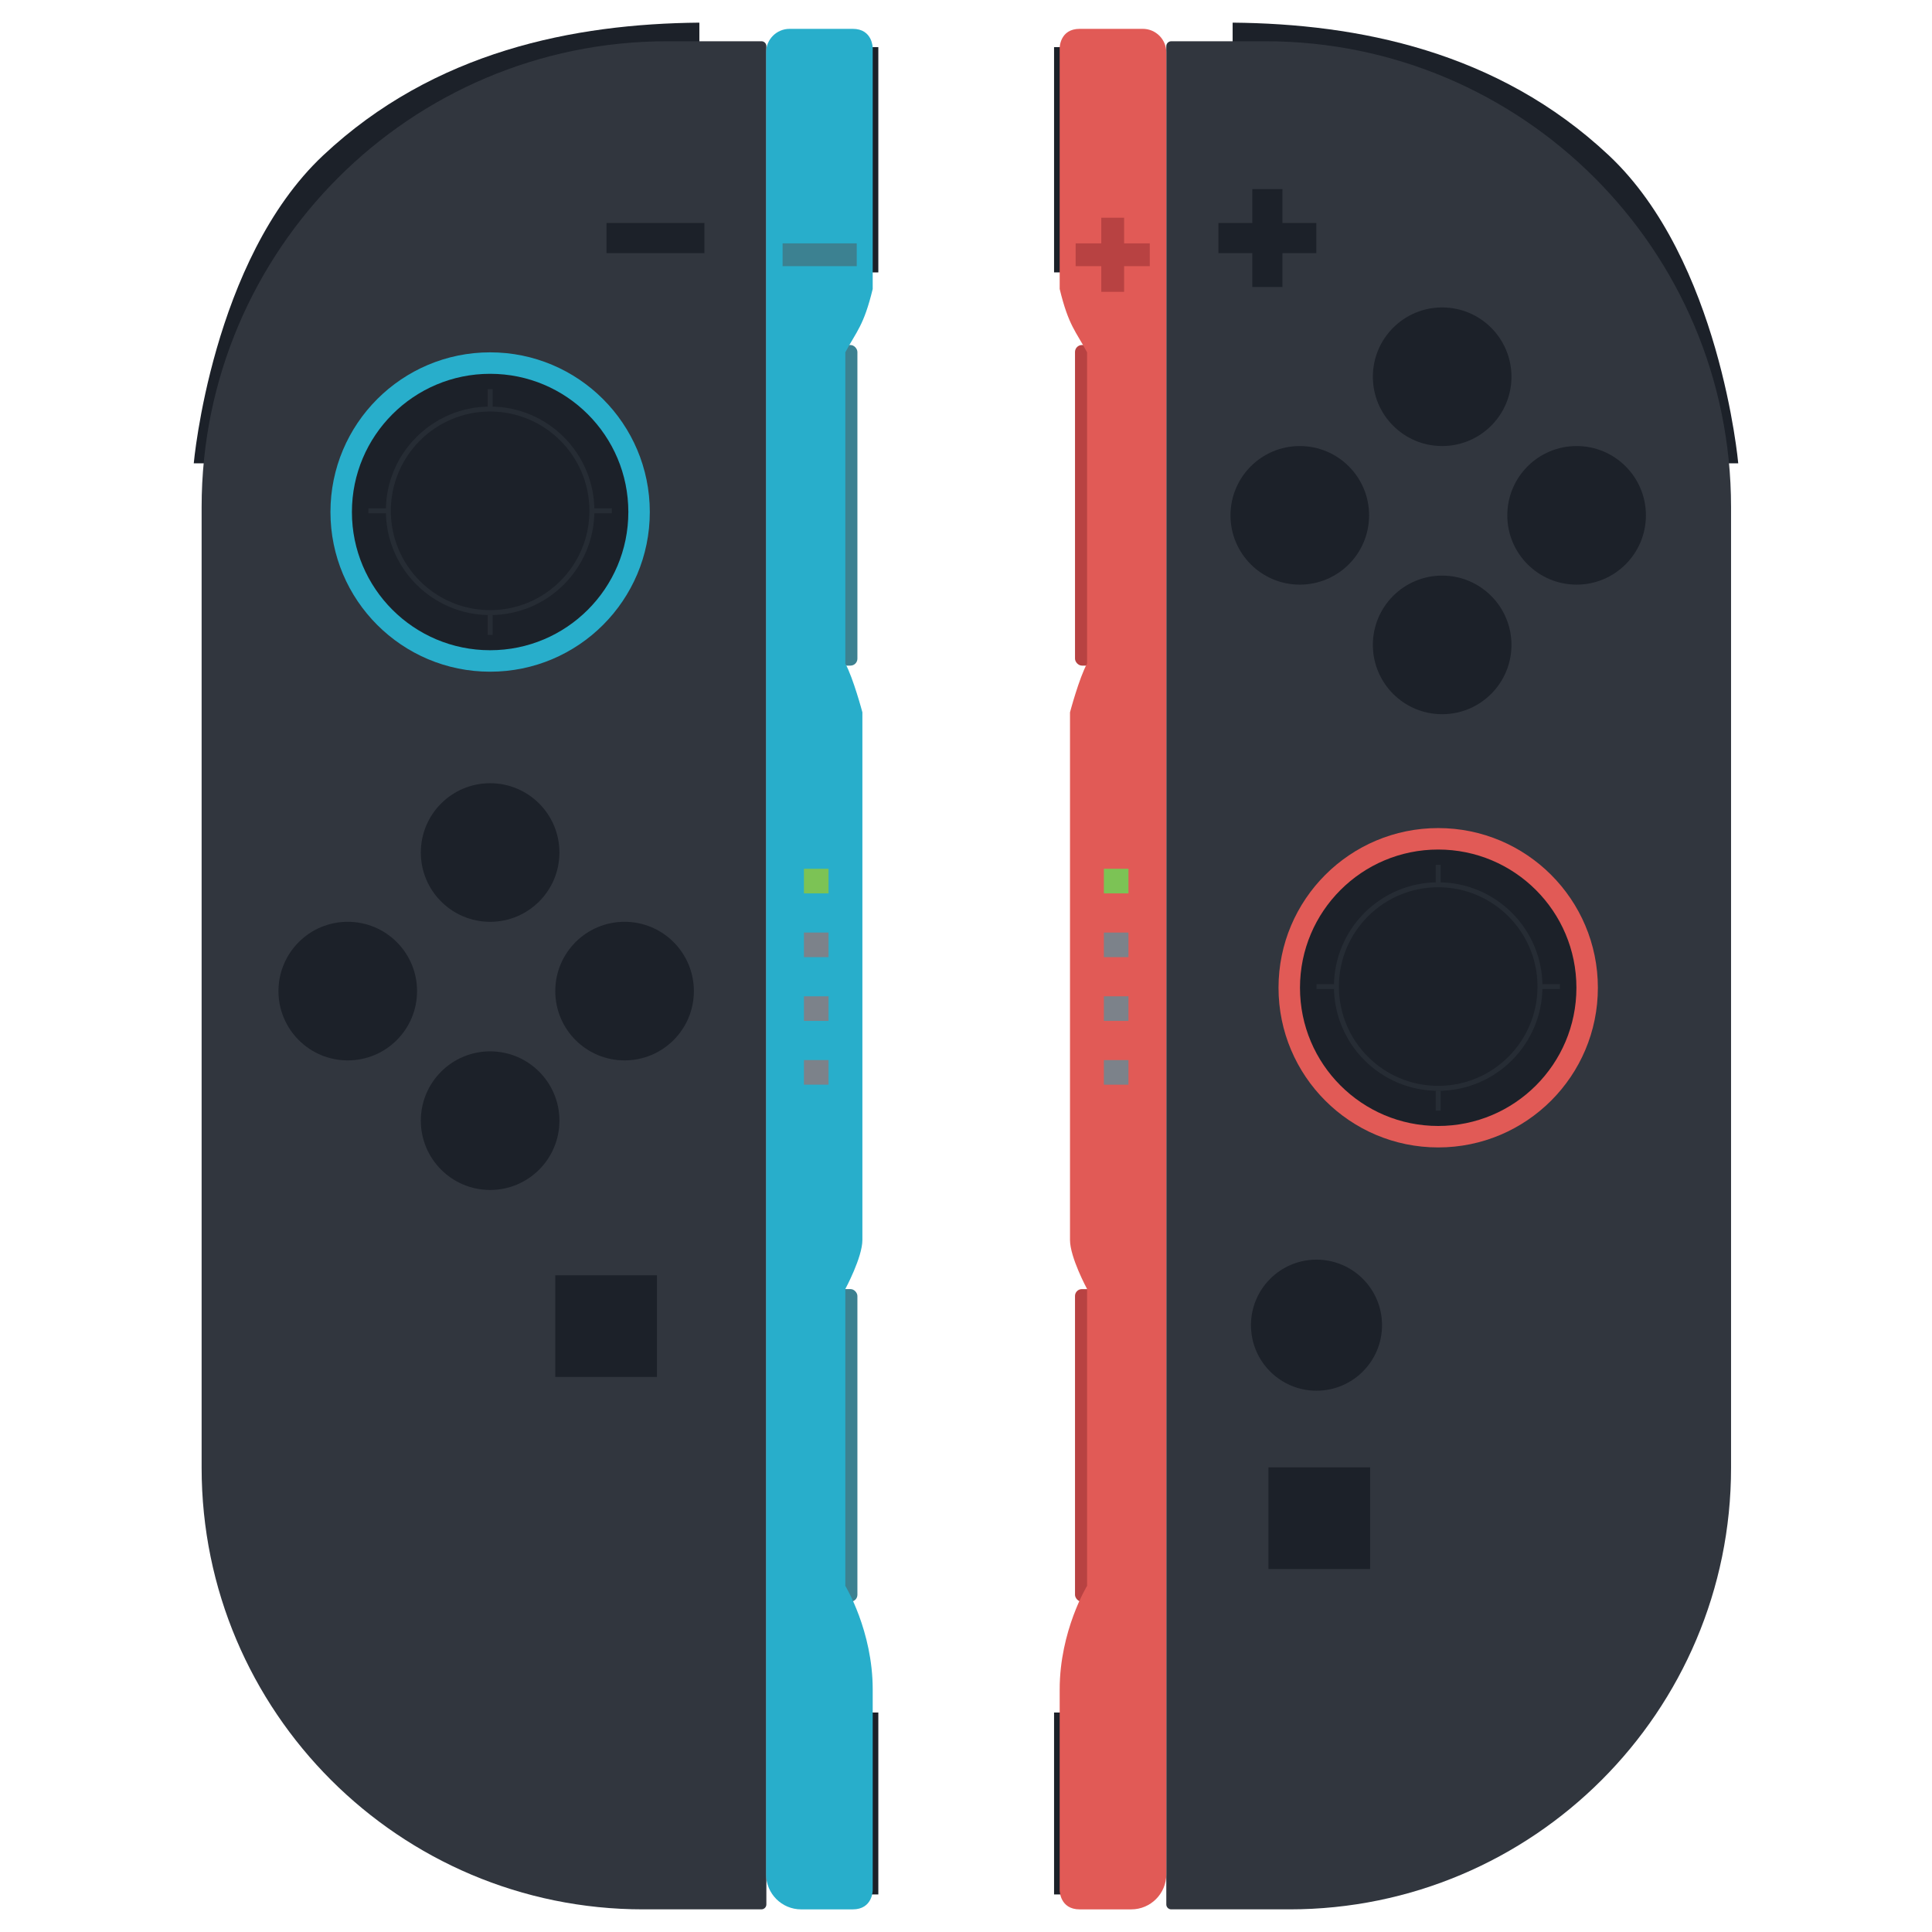 <svg xmlns="http://www.w3.org/2000/svg" id="Layer_1" data-name="Layer 1" viewBox="0 0 1000 1000"><defs><style>.cls-1{stroke-width:2.57px}.cls-1,.cls-2{fill:none;stroke:#262c34;stroke-miterlimit:10}.cls-3{fill:#7cc355}.cls-4{fill:#7c828a}.cls-2{stroke-width:2.57px}.cls-5{fill:#31363e}.cls-6{fill:#28aecb}.cls-7{fill:#3c8191}.cls-8{fill:#1c2129}.cls-9{fill:#e15a56}.cls-10{fill:#b84242}</style></defs><g id="Joycons"><path d="M545.58 886.41h15.05v94.16h-15.05zm0-862.02h15.05v116.6h-15.05zM890.65 239.8h9.06s-9.36-105.27-66.96-159.36c-57.6-54.1-130.12-68.13-194.74-68.72v40.66z" class="cls-8"/><path d="M606.22 21.35h48.67c133.07 0 241.1 108.03 241.1 241.1v497.3c0 126.13-102.4 228.53-228.53 228.53h-61.24c-1.4 0-2.54-1.14-2.54-2.54V23.9c0-1.4 1.14-2.54 2.54-2.54Z" class="cls-5"/><path d="M630.65 115.42h50.68v15.6h-50.68z" class="cls-8"/><path d="M648.19 148.55V97.87h15.6v50.68z" class="cls-8"/><circle cx="744.41" cy="511.26" r="82.65" class="cls-9"/><circle cx="744.41" cy="511.26" r="71.54" class="cls-8"/><circle cx="744.41" cy="510.64" r="52.68" class="cls-2"/><path d="M744.41 457.96v-10.32m0 127.23v-10.31m-52.68-53.92h-10.31m125.99 0H797.1" class="cls-2"/><path d="M656.55 759.49h52.63v52.63h-52.63z" class="cls-8"/><circle cx="681.42" cy="685.91" r="33.92" class="cls-8"/><circle cx="746.46" cy="333.8" r="35.87" class="cls-8"/><circle cx="746.46" cy="195" r="35.87" class="cls-8"/><circle cx="672.77" cy="266.74" r="35.87" class="cls-8"/><circle cx="816.05" cy="266.74" r="35.87" class="cls-8"/><rect width="16.5" height="161.79" x="556.42" y="667.24" class="cls-10" rx="3.56" ry="3.56"/><rect width="16.5" height="165.94" x="556.42" y="178.58" class="cls-10" rx="3.6" ry="3.6"/><path d="M591.52 14.93h-32.68c-10.35 0-10.35 9.9-10.35 9.9v124.74c4.61 19.09 8.43 21.96 14.18 32.8v161.08c-4.1 7.44-8.84 25.24-8.84 25.24v273.1c0 9.06 8.84 25.4 8.84 25.4v153.66s-14.18 23.23-14.18 53.56v103.98s0 9.9 10.35 9.9h26.68c10.03 0 18.15-8.13 18.15-18.15V27.09c0-6.71-5.44-12.16-12.16-12.16Z" class="cls-9"/><path d="M556.75 125.96h38.38v11.81h-38.38z" class="cls-10"/><path d="M570.03 151.06v-38.38h11.81v38.38z" class="cls-10"/><path d="M571.36 449.68h12.73v12.73h-12.73z" class="cls-3"/><path d="M571.36 482.69h12.73v12.73h-12.73zm0 33h12.73v12.73h-12.73zm0 33.01h12.73v12.73h-12.73z" class="cls-4"/><path d="M109.35 239.8h-9.06s9.36-105.27 66.96-159.36c57.6-54.1 130.12-68.13 194.74-68.72v40.66z" class="cls-8"/><path d="M394.13 988.28h-61.24c-126.13 0-228.53-102.4-228.53-228.53v-497.3c0-133.07 108.03-241.1 241.1-241.1h48.67c1.4 0 2.54 1.14 2.54 2.54v961.84c0 1.4-1.14 2.54-2.54 2.54Z" class="cls-5"/><path d="M313.93 115.42h50.68v15.6h-50.68z" class="cls-8"/><circle cx="253.69" cy="265.02" r="82.65" class="cls-6"/><circle cx="253.69" cy="265.02" r="71.54" class="cls-8"/><circle cx="253.69" cy="264.4" r="52.68" class="cls-1"/><path d="M253.69 211.72V201.4m0 127.23v-10.31m-52.68-53.92H190.7m125.98 0h-10.31" class="cls-1"/><path d="M287.41 660.08h52.63v52.63h-52.63z" class="cls-8"/><circle cx="253.69" cy="580.05" r="35.87" class="cls-8"/><circle cx="253.69" cy="441.26" r="35.87" class="cls-8"/><circle cx="180" cy="512.99" r="35.87" class="cls-8"/><circle cx="323.28" cy="512.99" r="35.87" class="cls-8"/><path d="M454.62 980.56h-15.05V886.4h15.05zm0-839.56h-15.05V24.4h15.05z" class="cls-8"/><rect width="16.5" height="161.79" x="427.28" y="667.24" class="cls-7" rx="3.56" ry="3.56" transform="rotate(-180 435.535 748.13)"/><rect width="16.5" height="165.94" x="427.28" y="178.58" class="cls-7" rx="3.6" ry="3.6" transform="rotate(-180 435.535 261.55)"/><path d="M408.68 14.93h32.68c10.35 0 10.35 9.9 10.35 9.9v124.74c-4.61 19.09-8.43 21.96-14.18 32.8v161.08c4.1 7.44 8.84 25.24 8.84 25.24v273.1c0 9.06-8.84 25.4-8.84 25.4v153.66s14.18 23.23 14.18 53.56v103.98s0 9.9-10.35 9.9h-26.68c-10.03 0-18.15-8.13-18.15-18.15V27.09c0-6.71 5.44-12.16 12.16-12.16Z" class="cls-6"/><path d="M443.45 137.77h-38.38v-11.81h38.38z" class="cls-7"/><path d="M428.84 462.41h-12.73v-12.73h12.73z" class="cls-3"/><path d="M428.84 495.41h-12.73v-12.73h12.73zm0 33.01h-12.73v-12.73h12.73zm0 33h-12.73v-12.73h12.73z" class="cls-4"/></g></svg>